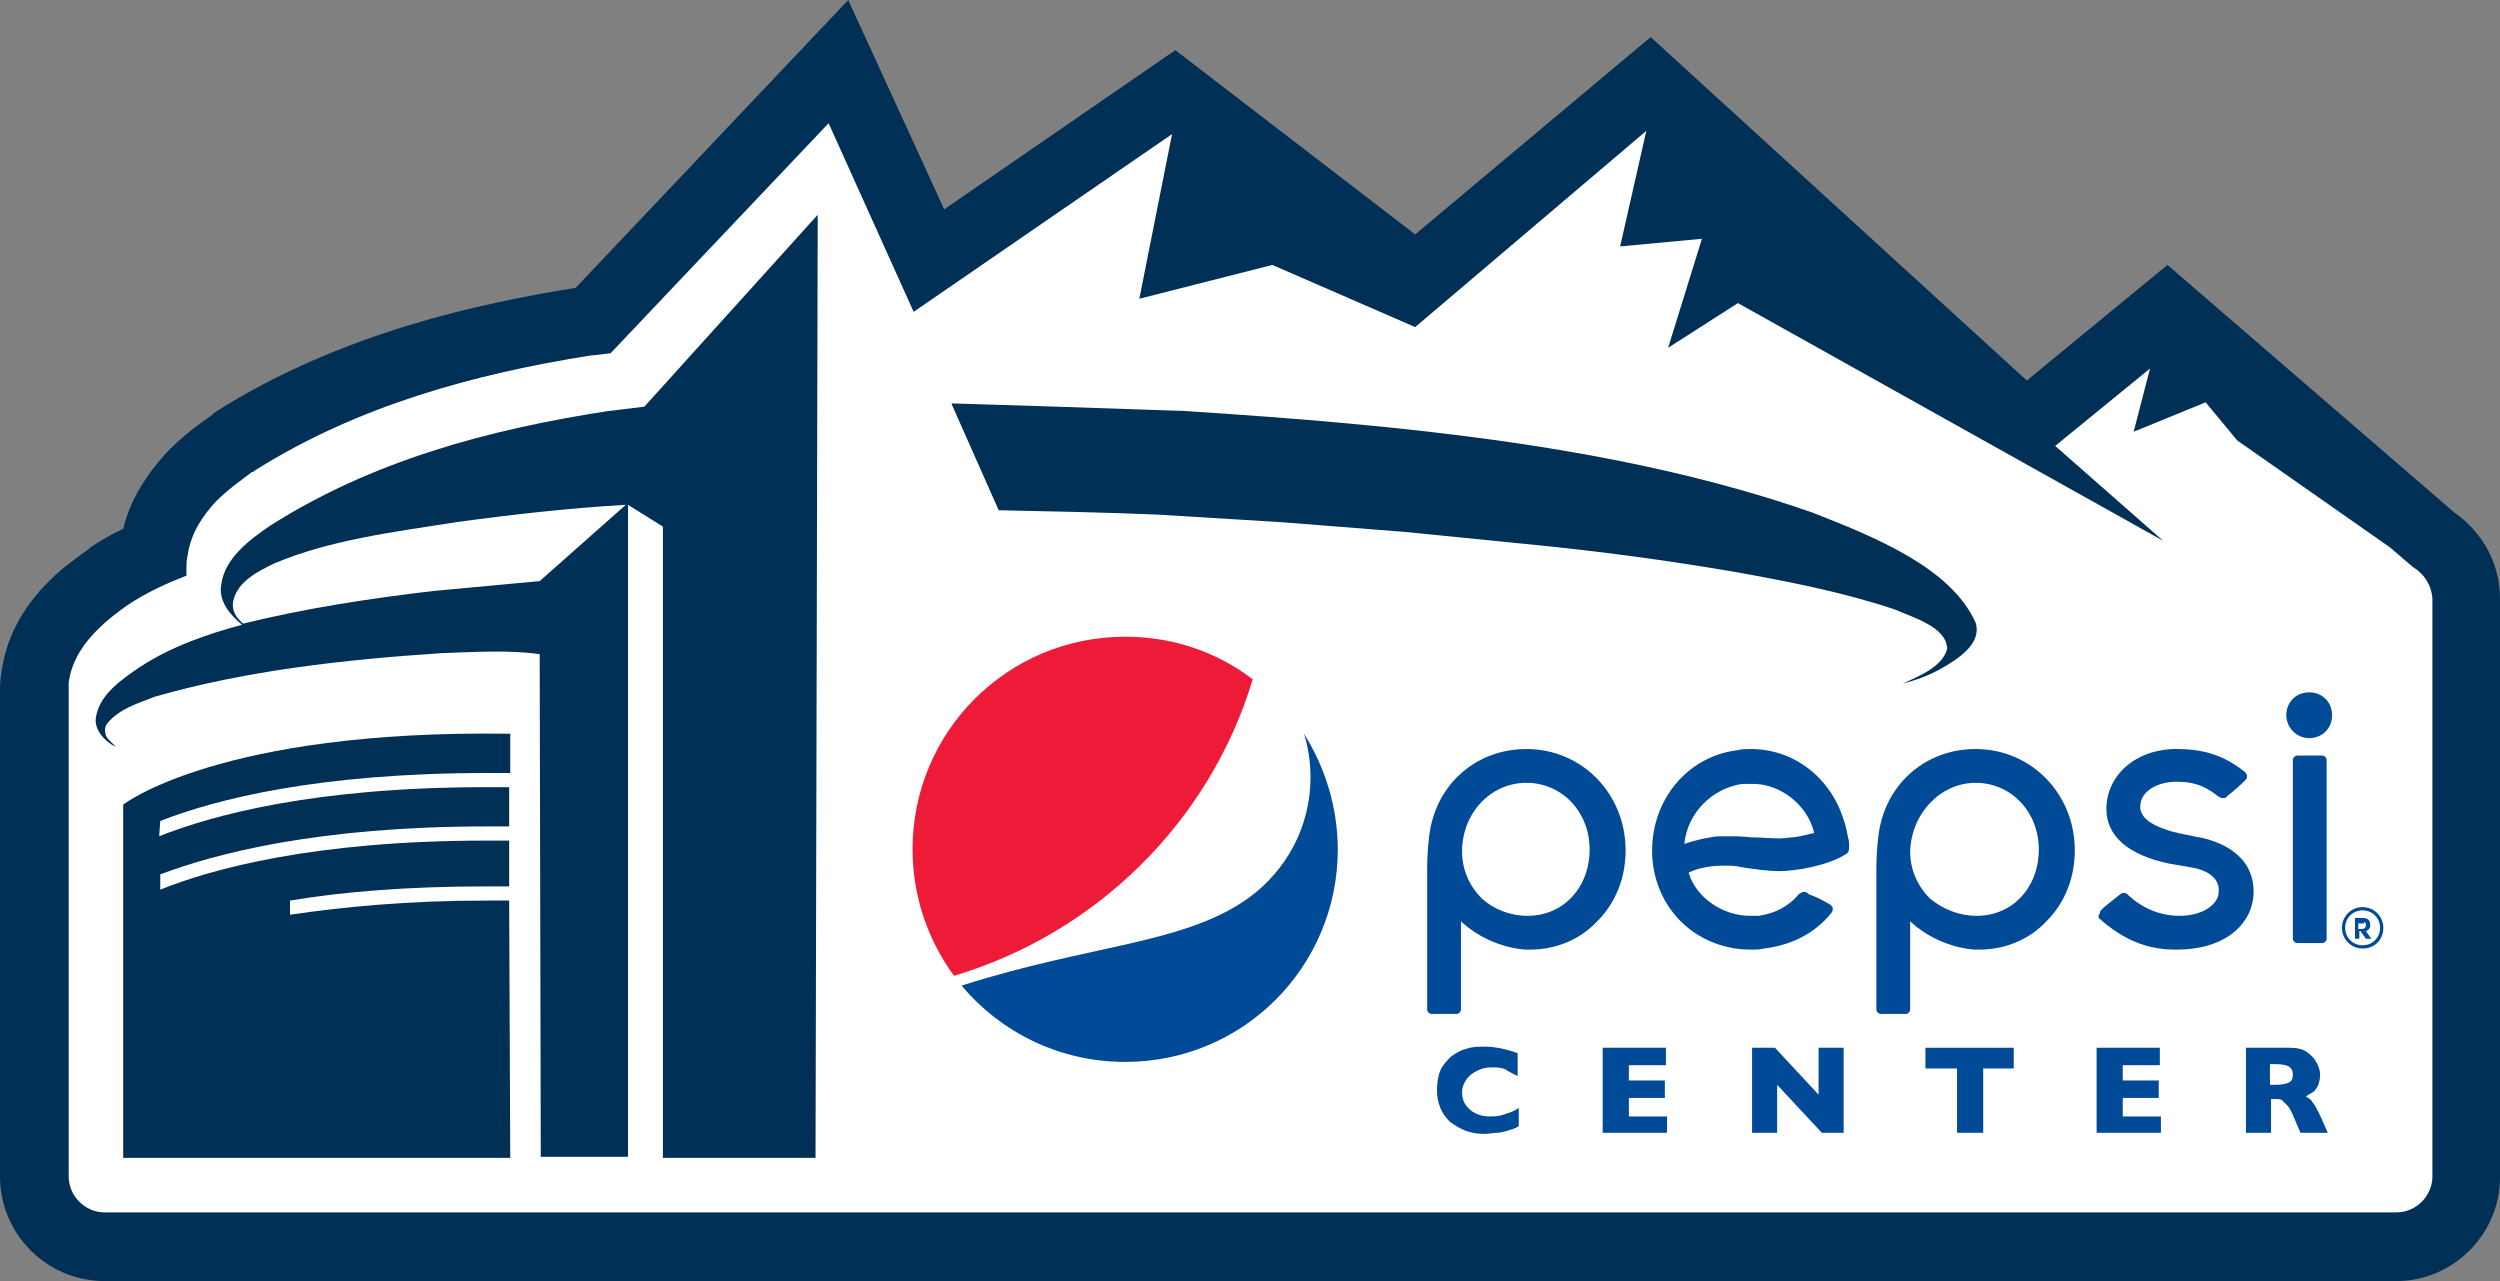 <?xml version="1.0" encoding="utf-8"?>
<!-- Generator: Adobe Illustrator 21.0.0, SVG Export Plug-In . SVG Version: 6.00 Build 0)  -->
<svg version="1.1" id="Layer_1" xmlns="http://www.w3.org/2000/svg" xmlns:xlink="http://www.w3.org/1999/xlink" x="0px" y="0px"
	 viewBox="0 0 229.3 117.5" style="enable-background:new 0 0 229.3 117.5;" xml:space="preserve">
<rect x="0" y="0" width="229.3" height="117.5" fill="#808080" stroke="none"/>
<style type="text/css">
	.st0{fill:#003056;}
	.st1{fill:#FFFFFF;}
	.st2{fill:#004A97;}
	.st3{fill:#ED1A38;}
</style>
<g>
	<g>
		<path class="st0" d="M219.8,117.5H9.6c-5.3,0-9.6-4.3-9.6-9.6l0-44.6c0-0.3,0-0.8,0.1-1.4c0.4-3.3,1.9-6.1,4.4-8.6
			C5.8,52,7,51.2,7.8,50.6l0.3-0.2l0.1-0.1l0.1-0.1c0.9-0.6,1.9-1.2,3-1.7c0.6-2.5,2-4.8,3.9-6.9c1.6-1.7,3.2-2.8,4.2-3.5l0.2-0.2
			l0.3-0.2c11.4-7.2,24.2-9.9,32.9-11.3L77.8,0l8.8,19.2l21.2-14.6l22,16.9l21.6-18.1l34.5,31.5l12.9-10.6l26.3,22.7
			c2.6,1.8,4.2,4.7,4.2,7.9V108C229.3,113.2,225,117.5,219.8,117.5L219.8,117.5z"/>
		<g>
			<path class="st1" d="M221.3,52l-2.1-1.8l-14-9.8l-2.9-3.5l-6.6,2.7l1.5-5.8l-8.7,7.1l9.9,8.7l-39-21.8l-6.4,4.1l3.1-10l-7.5,0.7
				l2.4-10.6l-21.2,18l-13.1-5.7l-12.2,3.1l3-15.1L83.8,28.6L76,11.3l-20,21.1l-1.7,0.2l-0.1,0c-10.7,1.7-21.4,4.6-30.9,10.6
				l-0.1,0.1l-0.1,0c-0.9,0.7-2.1,1.5-3.3,2.7c-1.1,1.2-2.3,2.8-2.6,5c-0.1,0.4-0.1,0.7-0.1,1.1c0,0.2,0,0.5,0,0.7
				c-1.8,0.7-3.6,1.5-5.4,2.7l0,0l0,0C11,56,10,56.7,8.9,57.8c-1,1-2.3,2.6-2.6,4.8c0,0.3,0,0.5,0,0.7l0,44.6c0,1.8,1.5,3.3,3.3,3.3
				h210.2c1.8,0,3.3-1.5,3.3-3.3V54.9C223,53.6,222.3,52.6,221.3,52z"/>
		</g>
	</g>
	<g>
		<g>
			<path class="st0" d="M108.7,37.7c20.1,1.3,40,3.2,57.5,9.3c5.6,2.2,12.7,5,15,10.1c0.6,1.9-1.5,3.3-3.3,4.3
				c-1.1,0.6-2.2,1-3.4,1.3c1.6-0.7,3.7-1.6,4.1-3.2c-0.1-2-3-2.8-4.8-3.6c-4.8-1.6-9.9-2.6-15-3.5c-5.9-1-11.8-1.8-17.8-2.4
				l-12-1.2l-11.4-0.9l-11.4-0.7c-4.8-0.2-9.7-0.3-14.6-0.4l-4.3-9.7v-0.1l9.6,0.3L108.7,37.7z M49.5,53.3l7.9-7
				c-5.2,0.3-10.5,0.9-15.6,1.6c-5.7,0.9-11.5,1.6-16.7,3.8c-1.4,0.7-3.3,1.6-3.7,3.4c-0.2,0.9,0.3,1.6,0.9,2.1
				c5.7-1.4,11.5-2.3,17.5-3L49.5,53.3z M74.8,106.2h-14l0-57.9l-3.2-2l0,0.1v59.7l-8,0L49.5,60c-2.8-0.4-5.9-0.2-8.9-0.1
				c-9.1,0.6-18,1.6-26.4,4c-1.5,0.6-3.3,1.1-4.4,2.5c-0.2,0.3-0.2,0.7-0.1,1c0.1,0.4,0.6,0.7,0.9,1.1c-1-0.5-2-1.6-1.8-2.7
				c0.3-2.1,2.4-3.5,4-4.6c2.9-1.9,6.1-3,9.4-3.9c-1.1-0.9-2.2-2.2-1.9-3.7c0.3-2.4,2.6-4.1,4.5-5.4c9.3-5.9,19.9-8.8,31-10.5
				l3.3-0.4l15.9-17.6L74.8,106.2z"/>
		</g>
		<path class="st0" d="M44.7,70.9c0.7,0,1.4,0,2.1,0v-3.6c-26.7-0.4-35.5,6.5-35.5,6.5v32.4l35.5,0l-0.1-23.6c-0.8,0-1.5,0-2.1,0
			c-7.3,0-13.3,0.6-18,1.3l0-1.3c4.8-0.8,10.7-1.3,18-1.3c0.7,0,1.4,0,2.1,0v-4.2c-0.8,0-1.5,0-2.1,0c-15.8,0-25.2,2.6-29.9,4.5
			l0-1.4c5-1.9,14.5-4.4,29.9-4.4c0.7,0,1.4,0,2.1,0v-3.6c-0.8,0-1.5,0-2.1,0c-15.9,0-25.2,2.6-30,4.5l0.1-1.4
			C19.8,73.3,29.2,70.9,44.7,70.9z"/>
	</g>
	<g>
		<g>
			<g>
				<path class="st2" d="M139.3,103.3c-0.3,0.2-0.7,0.3-1,0.4c-0.3,0.1-0.7,0.2-1,0.2c-0.3,0-0.7,0.1-1.1,0.1
					c-0.7,0-1.3-0.1-1.8-0.3c-0.5-0.2-1-0.5-1.4-0.8c-0.4-0.4-0.7-0.8-0.9-1.3c-0.2-0.5-0.3-1-0.3-1.6c0-0.7,0.1-1.3,0.3-1.8
					c0.2-0.5,0.6-0.9,1-1.3c0.4-0.3,0.9-0.6,1.4-0.7c0.5-0.2,1.1-0.2,1.7-0.2c0.9,0,1.9,0.2,3,0.6v2.1c-0.4-0.2-0.8-0.4-1.1-0.6
					c-0.4-0.2-0.8-0.2-1.3-0.2c-0.5,0-0.9,0.1-1.3,0.3c-0.4,0.2-0.7,0.4-1,0.8c-0.2,0.3-0.4,0.7-0.4,1.2c0,0.4,0.1,0.8,0.3,1.1
					c0.2,0.3,0.5,0.6,0.9,0.8c0.4,0.2,0.8,0.3,1.3,0.3c0.4,0,0.7,0,1.1-0.1c0.3-0.1,0.6-0.2,0.9-0.3c0.2-0.1,0.5-0.2,0.7-0.4V103.3z
					"/>
				<path class="st2" d="M152.9,103.9h-5.9v-7.8h5.8v1.6h-3.4v1.4h3.3v1.6h-3.3v1.7h3.5V103.9z"/>
				<path class="st2" d="M169.2,103.9h-2.1l-4.1-4.4v4.4h-2.3v-7.8h2.1l4,4.3v-4.3h2.3V103.9z"/>
				<path class="st2" d="M184.8,98h-2.9v5.9h-2.4V98h-2.9v-1.9h8.1V98z"/>
				<path class="st2" d="M198.2,103.9h-5.9v-7.8h5.8v1.6h-3.4v1.4h3.3v1.6h-3.3v1.7h3.5V103.9z"/>
				<path class="st2" d="M213.5,103.9H211l-0.6-1.4c-0.2-0.5-0.4-0.9-0.6-1.1c-0.2-0.2-0.4-0.4-0.5-0.5c-0.2-0.1-0.4-0.1-0.7-0.1
					h-0.3v3.1H206v-7.8h4c0.6,0,1.2,0.1,1.6,0.4c0.4,0.3,0.7,0.6,0.9,1c0.2,0.4,0.3,0.7,0.3,1.1c0,0.4-0.1,0.7-0.2,1
					c-0.2,0.3-0.3,0.5-0.5,0.6c-0.2,0.1-0.4,0.2-0.6,0.4c0.3,0.1,0.5,0.3,0.6,0.5c0.2,0.2,0.4,0.6,0.7,1.2L213.5,103.9z M210.3,98.6
					c0-0.4-0.1-0.6-0.4-0.8c-0.2-0.1-0.6-0.2-1.2-0.2h-0.5v1.9h0.5c0.6,0,1-0.1,1.2-0.2C210.2,99.2,210.3,98.9,210.3,98.6z"/>
			</g>
		</g>
		<g>
			<g>
				<g>
					<g>
						<g>
							<path class="st2" d="M169.6,77.6L169.6,77.6c0-0.2,0-0.5-0.1-0.8c-0.1-0.5-0.2-1.1-0.4-1.6c-1.2-3.9-4.6-6.5-8.5-6.5
								c-0.4,0-0.8,0-1.2,0.1c-5,0.6-8.4,5.2-7.8,10.4c0.6,4.7,4.4,7.9,9,7.9c0.4,0,0.8,0,1.2-0.1c2.4-0.3,4.6-1.3,6.2-3.3
								c0.1-0.1,0.1-0.3,0.1-0.4c0-0.1-0.1-0.2-0.2-0.3c-0.3-0.2-1.2-0.7-1.8-0.9c-0.2-0.1-0.3-0.1-0.3-0.2
								c-0.2-0.1-0.3-0.1-0.4-0.1c-0.1,0-0.2,0.1-0.4,0.2c-1,1.2-2.3,1.8-3.7,2c-0.3,0-0.5,0-0.8,0c-2.4,0-4.9-1.6-5.6-3.9l0-0.1
								l0.1,0c0.1-0.1,1.3-0.6,3-0.6c0.2,0,0.4,0,0.6,0c0.5,0,1,0.1,1.5,0.2c0.9,0.1,1.9,0.3,3.1,0.3c0.7,0,1.4-0.1,2.1-0.2
								c2.8-0.5,3.9-1.3,3.9-1.3C169.6,78.2,169.6,78,169.6,77.6 M166.4,76.4c-0.5,0.1-1.1,0.3-1.9,0.4c-0.4,0-0.8,0.1-1.3,0.1
								c-0.8,0-1.7-0.1-2.6-0.1l0,0c-0.8-0.1-1.5-0.1-2.3-0.1c-0.5,0-1,0-1.4,0.1c-1.3,0.2-2.4,0.6-2.4,0.6l0-0.1
								c0.3-2.7,2.5-5,5.3-5.4c0.3,0,0.5,0,0.8,0C163.2,71.8,165.8,73.8,166.4,76.4L166.4,76.4L166.4,76.4z"/>
							<g>
								<path class="st2" d="M213.4,69.7c0-0.2-0.2-0.4-0.4-0.4h-2.3c-0.2,0-0.4,0.2-0.4,0.4v16.4c0,0.2,0.2,0.4,0.4,0.4h2.3
									c0.2,0,0.4-0.2,0.4-0.4V69.7z"/>
								<path class="st2" d="M211.8,63.5c-1.2,0-2.1,0.9-2.1,2.1c0,1.1,0.9,2.1,2.1,2.1c1.2,0,2.1-0.9,2.1-2.1
									C213.9,64.4,213,63.5,211.8,63.5"/>
							</g>
							<path class="st2" d="M181.1,87.1c0.1,0,0.3,0,0.4,0c2.4,0,4.6-0.9,6.2-2.6c1.7-1.7,2.6-4,2.6-6.5c0-5.2-4-9.3-9.1-9.3
								c-4.2,0-7.7,2.7-8.7,6.8c-0.2,0.7-0.4,2.5-0.4,4.2v12.9c0,0.2,0.2,0.4,0.4,0.4h2.3c0.2,0,0.4-0.2,0.4-0.4l0-8.1l0.1,0.1
								C176.5,85.7,178.6,86.9,181.1,87.1 M181.2,71.8c3.3,0,5.8,2.7,5.8,6.1c0,3.5-2.4,6.1-5.7,6.1c-1.6,0-3.1-0.6-4.3-1.6
								c-1.1-1.1-1.8-2.6-1.8-4.3C175.3,74.6,178,71.8,181.2,71.8"/>
							<path class="st2" d="M139.9,87.1c0.1,0,0.3,0,0.4,0c2.4,0,4.6-0.9,6.2-2.6c1.7-1.7,2.6-4,2.6-6.5c0-5.2-4-9.3-9.1-9.3
								c-4.2,0-7.7,2.7-8.7,6.8c-0.2,0.7-0.4,2.5-0.4,4.2v12.9c0,0.2,0.2,0.4,0.4,0.4h2.3c0.2,0,0.4-0.2,0.4-0.4l0-8.1l0.1,0.1
								C135.3,85.7,137.4,86.9,139.9,87.1 M140,71.8c3.3,0,5.8,2.7,5.8,6.1c0,3.5-2.4,6.1-5.7,6.1c-1.6,0-3.1-0.6-4.2-1.6
								c-1.1-1.1-1.8-2.6-1.8-4.3C134.1,74.6,136.7,71.8,140,71.8"/>
							<path class="st2" d="M192.5,84.2c2,1.8,4.2,2.9,7,2.9h0.1c4.9,0,7.1-2.7,7.1-5.3c0-3.6-3.4-4.6-4.5-4.9
								c-0.3-0.1-0.7-0.1-1-0.2c-0.9-0.2-1.7-0.3-2.5-0.6c-0.6-0.2-2.4-0.8-2.4-2.1c0-1.5,1.7-2.3,3.3-2.3c1.3,0,2.4,0.2,3.8,1.3
								c0.1,0.1,0.3,0.2,0.5,0.2c0.1,0,0.3,0,0.4-0.2c0.4-0.3,1.1-0.9,1.6-1.4c0.1-0.1,0.2-0.2,0.2-0.4c0-0.2-0.2-0.4-0.2-0.4
								c-1.9-1.5-3.7-2.1-6.3-2.1h0c-3.7,0-6.4,2.4-6.4,5.5c0,2.5,2,4.2,5.7,5l2.3,0.4c1.5,0.3,2.4,1.1,2.3,2.2
								c0,1.1-1.4,2.2-3.6,2.2c-1.8,0-3.4-0.7-4.7-1.9l0,0c-0.1-0.1-0.2-0.2-0.4-0.2c-0.1,0-0.2,0-0.3,0.1c-0.1,0.1-1.7,1.3-1.8,1.5
								c-0.1,0.1-0.1,0.2-0.1,0.3C192.4,84,192.5,84.1,192.5,84.2"/>
						</g>
						<g>
							<path class="st2" d="M216.7,83.2c1.1,0,1.9,0.9,1.9,1.9c0,1.1-0.8,1.9-1.9,1.9c-1.1,0-1.9-0.9-1.9-1.9
								C214.8,84.1,215.6,83.2,216.7,83.2z M216.7,86.7c0.9,0,1.6-0.7,1.6-1.6c0-0.9-0.7-1.6-1.6-1.6c-0.9,0-1.6,0.7-1.6,1.6
								C215.1,86,215.8,86.7,216.7,86.7z M217,85.4c0.3-0.1,0.4-0.3,0.4-0.6c0-0.3-0.2-0.6-0.6-0.6H216v1.9h0.4v-0.7h0.1l0.5,0.7
								h0.5L217,85.4z M216.8,84.6c0.2,0,0.2,0.1,0.2,0.3c0,0.1-0.1,0.3-0.3,0.3h-0.4v-0.5H216.8z"/>
						</g>
					</g>
				</g>
			</g>
			<path class="st1" d="M117.7,92.4c-8,8-21,8-29.1,0c-8-8-8-21,0-29.1c8-8,21-8,29.1,0C125.7,71.4,125.7,84.4,117.7,92.4"/>
			<path class="st2" d="M119.6,67.3c0.4,1.3,0.6,2.6,0.6,4c0,4.5-2.2,8.5-5.6,11c-5.9,4.3-14.5,4.3-26.4,8.1c3.6,4.3,9,7,15,7
				c10.8,0,19.5-8.7,19.5-19.5C122.7,74,121.5,70.3,119.6,67.3"/>
			<path class="st3" d="M114.9,62.3c-3.3-2.5-7.3-3.9-11.7-3.9c-10.8,0-19.5,8.7-19.5,19.5c0,4.3,1.4,8.3,3.8,11.6
				C100.6,85.6,111,75.3,114.9,62.3"/>
		</g>
	</g>
</g>
</svg>
